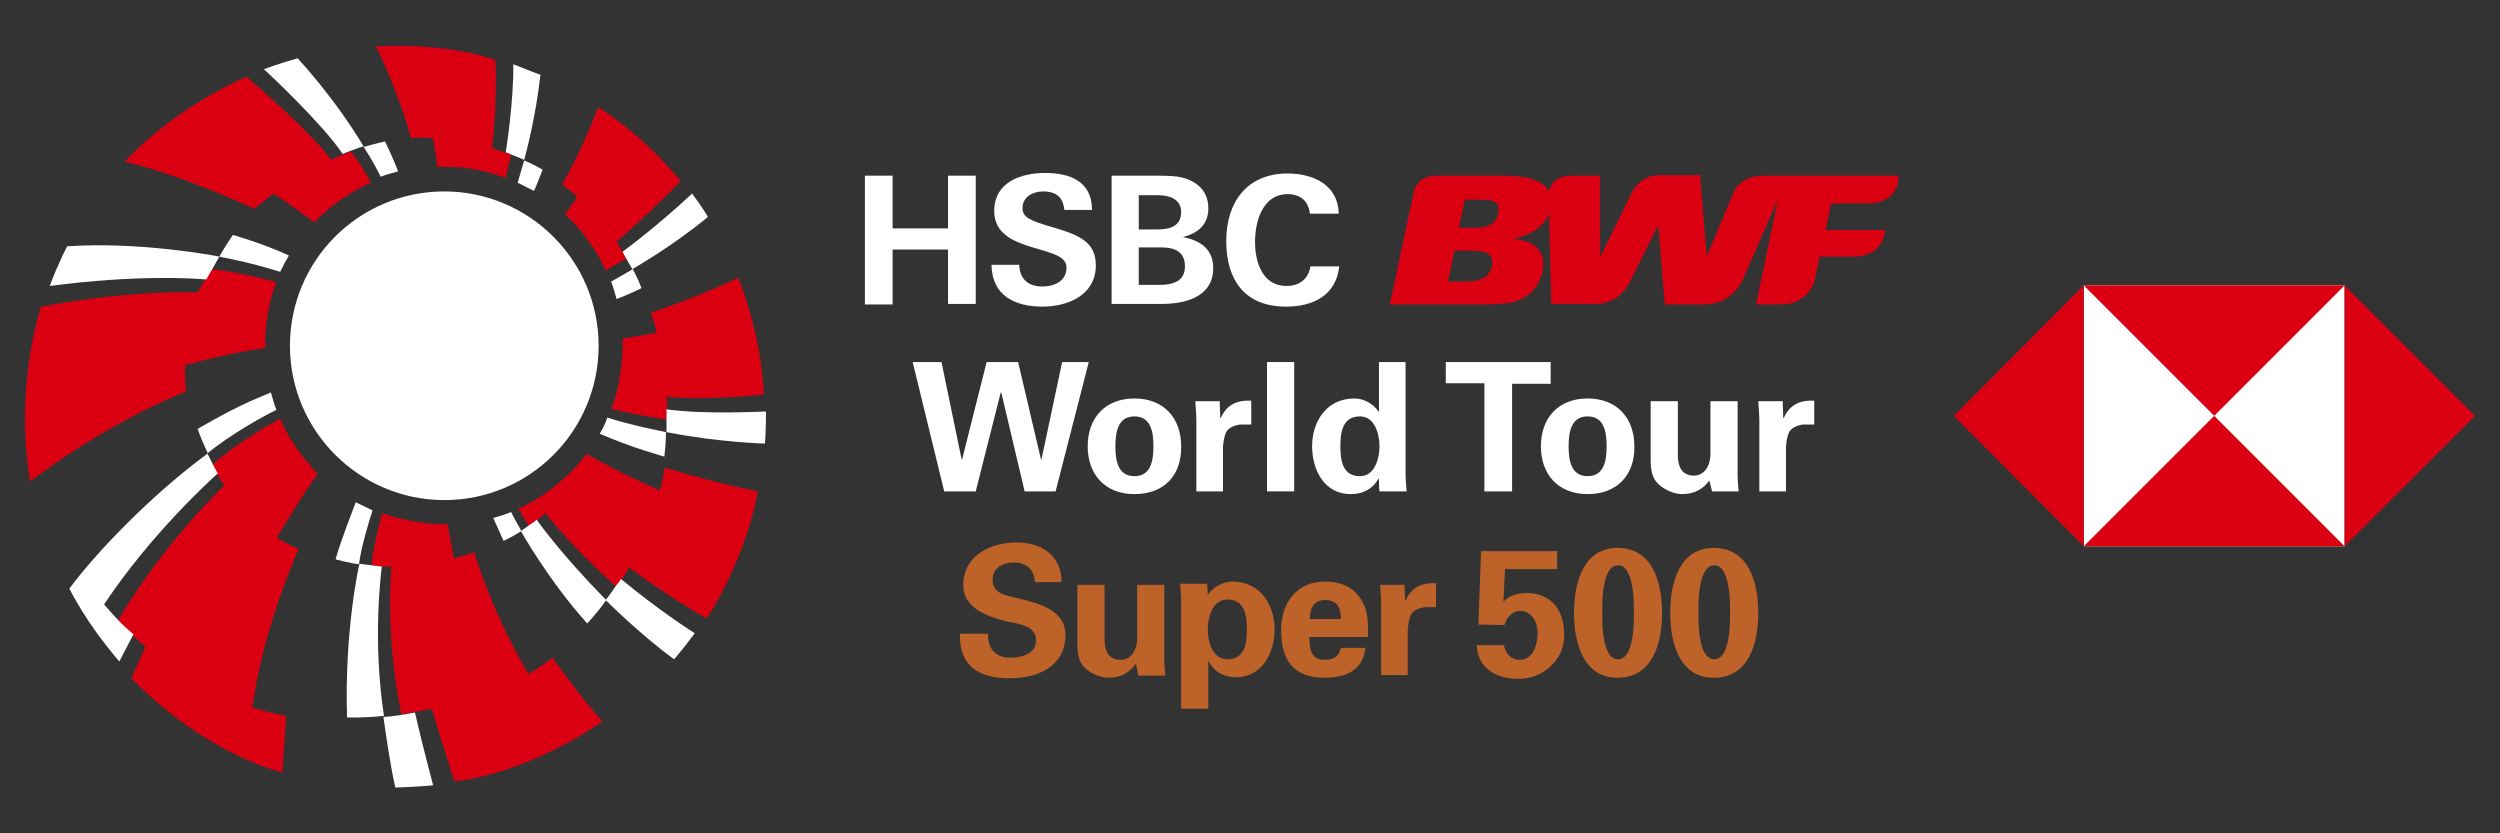 <?xml version="1.0" encoding="utf-8"?>
<!-- Generator: Adobe Illustrator 16.0.0, SVG Export Plug-In . SVG Version: 6.00 Build 0)  -->
<!DOCTYPE svg PUBLIC "-//W3C//DTD SVG 1.1//EN" "http://www.w3.org/Graphics/SVG/1.1/DTD/svg11.dtd">
<svg version="1.1" id="Layer_1" xmlns="http://www.w3.org/2000/svg" xmlns:xlink="http://www.w3.org/1999/xlink" x="0px" y="0px"
	 width="300px" height="100px" viewBox="0 0 300 100" enable-background="new 0 0 300 100" xml:space="preserve">
<rect x="0" y="0" width="300" height="100" fill="#333333" stroke="none"/>
<g>
	<rect x="250.051" y="34.251" fill="#FFFFFF" width="31.3" height="31.302"/>
	<g>
		<g>
			<polygon fill="#DB0011" points="297,49.902 281.351,34.251 281.351,65.553 			"/>
			<polygon fill="#DB0011" points="265.702,49.902 281.351,34.251 250.051,34.251 			"/>
			<polygon fill="#DB0011" points="234.466,49.902 250.051,65.553 250.051,34.251 			"/>
			<polygon fill="#DB0011" points="265.702,49.902 250.051,65.553 281.351,65.553 			"/>
		</g>
		<g>
			<g>
				<path fill="#DB0011" d="M227.815,21.079h-13.238h-0.652h-2.283c-2.934,0-3.649,2.087-3.649,2.087l-3.131,7.499h-0.065
					l-0.784-9.65h-4.89c-2.348,0-3.326,2.151-3.326,2.151l-3.716,7.564h-0.065v-9.651h-3.326c-2.216,0-2.673,1.239-2.805,1.892
					c-0.65-1.239-2.413-1.892-5.542-1.892h-7.891c-2.541,0-2.805,1.956-2.805,1.956l-2.867,13.499h11.151
					c3.259,0,4.304-0.326,5.477-1.174c0.782-0.588,1.436-1.564,1.695-2.805c0.522-2.673-1.305-3.717-3.391-3.847v-0.065
					c1.891-0.457,3.521-1.305,4.172-3.064l0.264,10.89h5.345c3.066,0,4.176-2.804,4.176-2.804l3.259-6.521h0.065l0.783,9.391h4.759
					c3.458,0,4.631-3.064,4.631-3.064l4.172-9.521l-2.608,12.585h2.871c3.65,0,4.173-3,4.173-3l0.586-2.739h4.108
					c3.131,0,3.588-2.412,3.588-2.412l0.195-0.782h-7.174l0.652-3.196h4.499c3.065,0,3.521-2.347,3.521-2.347L227.815,21.079z
					 M175.06,27.339l0.718-3.39h1.891c2.021,0,2.349,0.586,2.088,1.695c-0.195,1.043-0.913,1.694-2.804,1.694H175.06z
					 M173.755,33.796l0.784-3.718h1.891c2.217,0,2.869,0.587,2.608,1.826c-0.262,1.304-1.175,1.892-3.391,1.892H173.755z"/>
				<g>
					<g>
						<path fill="#FFFFFF" d="M113.764,29.947h-6.651v6.587h-3.326V21.079h3.326v6.326h6.651v-6.326h3.325v15.39h-3.325V29.947z"/>
						<path fill="#FFFFFF" d="M125.109,36.795c-3.325,0-6.064-1.305-6.129-5.021h3.325c0.065,1.63,0.979,2.608,2.804,2.608
							c1.369,0,2.869-0.652,2.869-2.217c0-1.174-1.043-1.565-2.738-2.087l-1.108-0.326c-2.413-0.717-4.825-1.63-4.825-4.434
							c0-3.456,3.194-4.565,6.129-4.565c3,0,5.608,1.043,5.608,4.435h-3.325c-0.131-1.435-0.914-2.217-2.544-2.217
							c-1.238,0-2.478,0.652-2.478,2.021c0,1.108,1.044,1.499,3.195,2.151l1.305,0.391c2.673,0.849,4.303,1.762,4.303,4.305
							C131.5,35.425,128.109,36.795,125.109,36.795z"/>
						<path fill="#FFFFFF" d="M133.391,21.079h5.348c1.695,0,2.348,0.065,3,0.195c1.892,0.457,3.261,1.631,3.261,3.718
							c0,1.956-1.239,2.999-3.065,3.456c2.087,0.391,3.652,1.435,3.652,3.717c0,3.521-3.456,4.304-6.131,4.304h-6.064V21.079z
							 M138.804,27.534c1.499,0,2.935-0.325,2.935-2.086c0-1.565-1.436-2.021-2.738-2.021h-2.349v4.108L138.804,27.534
							L138.804,27.534z M139.13,34.187c1.565,0,3.064-0.391,3.064-2.218c0-1.825-1.304-2.281-2.868-2.281h-2.675v4.499H139.13z"/>
						<path fill="#FFFFFF" d="M154.323,36.795c-4.955,0-7.173-3.195-7.173-7.891c0-4.629,2.478-8.085,7.368-8.085
							c3.066,0,6.066,1.369,6.13,4.825h-3.456c-0.195-1.566-1.175-2.348-2.674-2.348c-3,0-3.912,3.26-3.912,5.738
							c0,2.478,0.912,5.282,3.782,5.282c1.5,0,2.608-0.783,2.87-2.349h3.456C160.322,35.49,157.518,36.795,154.323,36.795z"/>
					</g>
				</g>
			</g>
			<g>
				<path fill="#FFFFFF" d="M118.394,43.446h3.782l2.738,11.673h0.065l2.478-11.673h3.196l-3.979,15.519h-3.717l-2.804-11.866
					h-0.066l-2.999,11.866h-3.782l-3.782-15.519h3.456l2.413,11.673h0.065L118.394,43.446z"/>
				<path fill="#FFFFFF" d="M136.13,59.293c-3.521,0-5.607-2.348-5.607-5.74c0-3.391,2.087-5.737,5.607-5.737
					c3.522,0,5.608,2.347,5.608,5.737C141.804,57.011,139.717,59.293,136.13,59.293z M136.13,57.141
					c1.957,0,2.282-1.824,2.282-3.588c0-1.759-0.325-3.586-2.282-3.586c-1.956,0-2.282,1.827-2.282,3.586
					C133.848,55.316,134.174,57.141,136.13,57.141z"/>
				<path fill="#FFFFFF" d="M146.367,48.206l0.066,1.956h0.064c0.718-1.694,2.087-2.151,3.652-2.086v2.868h-1.37
					c-0.521,0.065-1.238,0.327-1.564,0.784c-0.326,0.586-0.392,1.174-0.456,1.891v5.346h-3.196v-8.672
					c0-0.457-0.064-1.369-0.13-2.151h2.934V48.206z"/>
				<path fill="#FFFFFF" d="M155.302,43.446v15.519h-3.261V43.446H155.302z"/>
				<path fill="#FFFFFF" d="M165.475,43.446h3.195v13.369c0,0.716,0.065,1.433,0.131,2.149h-3.262
					c-0.064-0.52-0.064-1.043-0.064-1.499h-0.065c-0.716,1.24-1.891,1.827-3.324,1.827c-3.195,0-4.631-2.936-4.631-5.74
					c0-2.934,1.695-5.737,5.085-5.737c1.109,0,2.283,0.652,2.87,1.564h0.065V43.446L165.475,43.446z M163.193,57.141
					c1.759,0,2.346-2.088,2.346-3.588s-0.587-3.586-2.346-3.586c-2.088,0-2.35,1.891-2.35,3.586S161.105,57.141,163.193,57.141z"/>
				<path fill="#FFFFFF" d="M173.496,43.446h12.584v2.608h-4.629v12.91h-3.325V45.989h-4.63V43.446L173.496,43.446z"/>
				<path fill="#FFFFFF" d="M190.515,59.293c-3.521,0-5.607-2.348-5.607-5.74c0-3.391,2.086-5.737,5.607-5.737
					s5.608,2.347,5.608,5.737C196.188,57.011,194.036,59.293,190.515,59.293z M190.515,57.141c1.956,0,2.281-1.824,2.281-3.588
					c0-1.759-0.325-3.586-2.281-3.586s-2.281,1.827-2.281,3.586C188.233,55.316,188.559,57.141,190.515,57.141z"/>
				<path fill="#FFFFFF" d="M205.121,57.661c-0.717,0.979-1.695,1.632-3.325,1.632c-1.043,0-3.129-0.848-3.521-2.414
					c-0.195-0.652-0.195-1.367-0.195-1.695v-7.042h3.261v6.456c0,1.173,0.326,2.477,1.956,2.477c1.043,0,1.893-0.912,1.956-2.477
					v-6.456h3.261v8.869c0,0.65,0.065,1.304,0.13,1.954h-3.195L205.121,57.661z"/>
				<path fill="#FFFFFF" d="M213.925,48.206l0.066,1.956h0.063c0.718-1.694,2.086-2.151,3.653-2.086v2.868h-1.371
					c-0.521,0.065-1.237,0.327-1.564,0.784c-0.326,0.586-0.391,1.174-0.456,1.891v5.346h-3.195v-8.672
					c0-0.457-0.065-1.369-0.13-2.151h2.934V48.206z"/>
			</g>
		</g>
	</g>
	<g>
		<g>
			<g>
				<path fill="#FFFFFF" d="M53.314,22.971c10.173,0,18.52,8.281,18.52,18.519c0,10.239-8.282,18.521-18.52,18.521
					c-10.173,0-18.52-8.281-18.52-18.521C34.795,31.252,43.077,22.971,53.314,22.971"/>
			</g>
		</g>
	</g>
	<g>
		<g>
			<path fill="#DB0011" d="M41.186,18.536L41.186,18.536c-0.391,0.131-0.848,0.392-1.435,0.652
				c-2.607-3.587-10.173-9.978-10.173-9.978c-9.26,4.108-14.606,10.173-14.606,10.173c7.825,1.957,15.52,5.673,15.52,5.673
				c0.848-0.652,1.631-1.304,2.348-1.825c0.392,0.261,2.348,1.565,4.891,3.456c0.913-1.043,3.521-3.326,6.781-4.761
				c-0.064-0.131-0.651-1.369-2.347-3.717C41.772,18.275,41.381,18.471,41.186,18.536L41.186,18.536z"/>
		</g>
		<g>
			<path fill="#DB0011" d="M33.165,33.86c-4.499-1.239-7.825-1.565-7.825-1.565c-0.195,0.326-0.456,0.783-0.718,1.239
				c-0.455,0.783-0.978,1.565-0.912,1.565c0,0-6.978-0.456-18.781,1.695c0,0-3.26,9.455-1.304,20.998c0,0,8.282-6.586,18.715-10.825
				c0,0-0.195-1.174-0.13-3.13c5.542-1.565,9.26-2.022,9.65-2.087C31.73,39.468,32.187,36.338,33.165,33.86z"/>
		</g>
		<g>
			<path fill="#DB0011" d="M33.621,50.229c-0.064,0.064-4.76,2.543-8.151,5.542l0.587,1.108c0.262,0.457,0.522,0.914,0.848,1.369
				c-0.912,0.912-7.368,7.174-12.781,16.236c0,0,0.588,0.719,1.762,1.764c0.456,0.391,0.978,0.846,1.565,1.367l-1.696,3.781
				c9.391,9.457,18.129,11.283,18.129,11.283l0.455-6.781c-2.478-0.457-4.042-0.98-4.042-0.98s0.783-8.02,5.543-19.041
				c0,0-0.979-0.324-2.608-1.367c0.064-0.133,3.194-5.35,4.891-7.631C36.229,54.857,34.535,52.51,33.621,50.229z"/>
		</g>
		<g>
			<path fill="#DB0011" d="M66.291,78.92c-0.913,0.719-1.892,1.369-2.868,1.957c-0.131-0.195-3.849-6.195-6.521-14.609
				c0,0-0.848,0.328-2.413,0.719c-0.131-0.521-0.586-3.062-0.783-4.108c-2.282,0.132-6.193-0.586-7.824-1.304
				c-0.065,0.131-1.044,3.717-1.304,6.262l0,0c0,0,0.195,0,0.521,0.064c0.261,0,0.456,0.064,0.651,0.064c0,0,0.848,0.066,1.24,0.066
				c-0.066,0.455-0.783,8.217,1.173,17.672c0,0,0.782-0.131,1.108-0.197c0.131,0,0.261-0.064,0.392-0.064
				c0.848-0.131,1.76-0.328,2.151-0.391c1.174,4.041,2.739,8.738,2.739,8.738c9.65-1.24,17.737-7.238,17.737-7.238
				C70.073,84.201,66.291,78.92,66.291,78.92z"/>
		</g>
		<g>
			<path fill="#DB0011" d="M91.657,47.358c-0.261-7.303-3.064-14.02-3.064-14.02c-6.325,2.935-10.499,4.173-10.499,4.173
				c0.261,0.718,0.522,1.565,0.718,2.413l-4.108,0.717c0.131,1.892-0.326,6.064-1.369,8.412c2.413,0.652,6.717,1.305,6.717,1.305
				c0-0.456,0-0.913,0-1.305c0-0.521,0-0.978-0.066-1.434C84.876,48.076,91.657,47.358,91.657,47.358z"/>
		</g>
		<g>
			<path fill="#DB0011" d="M71.769,12.863c0,0-1.76,4.825-4.304,9.26l1.826,1.5l-1.5,2.086c1.695,1.5,3.848,4.238,4.891,6.782
				c0.326-0.196,0.783-0.522,1.174-0.718c0.717-0.391,1.305-0.782,1.305-0.782c-0.131-0.261-0.262-0.522-0.392-0.718
				c-0.261-0.456-0.522-0.848-0.782-1.238c0.13-0.131,3.651-3.13,7.694-7.304C81.615,21.666,77.769,16.645,71.769,12.863z"/>
		</g>
		<g>
			<path fill="#DB0011" d="M60.684,21.341l0.652-2.739l0,0c0,0-0.262-0.131-0.652-0.262l0,0c-0.392-0.13-0.979-0.325-1.631-0.586
				c0.065-0.652,0.652-5.934,0.392-10.563c0,0-5.413-2.087-14.346-1.631c0,0,2.542,4.956,4.238,11.021c0,0,0.848-0.131,2.608,0
				c0.065,0.391,0.392,1.956,0.521,3.456C55.467,19.905,57.88,20.362,60.684,21.341z"/>
		</g>
		<path fill="#DB0011" d="M79.725,56.098c-0.065,0.848-0.262,1.759-0.521,2.738c-0.065,0-4.565-1.891-8.804-4.369
			c-2.151,2.803-4.956,5.085-8.217,6.586c0.457,0.717,1.305,2.086,1.305,2.086c0.326-0.261,0.652-0.52,0.979-0.715
			c0.586-0.459,0.978-0.85,0.978-0.85s2.674,3.588,8.543,8.869l0,0c0.26-0.326,0.456-0.652,0.586-0.848l0,0
			c0.262-0.393,0.588-0.848,0.913-1.5c4.892,3.652,9.325,6.129,9.325,6.129c5.021-7.889,6.13-15.26,6.13-15.26
			C85.397,57.856,79.725,56.098,79.725,56.098z"/>
	</g>
	<g>
		<g>
			<g>
				<path fill="#FFFFFF" d="M33.621,32.621c0.326-0.652,0.652-1.305,1.043-1.956c-1.043-0.521-3.456-1.5-6.716-2.479
					c0,0-0.978,1.436-1.63,2.608c-0.587-0.13-9.651-1.825-18.259-1.238c0,0-1.108,2.086-2.087,4.761
					c10.368-1.37,17.28-0.914,18.78-0.783l0,0c0.261-0.456,0.521-0.913,0.717-1.239c0.327-0.586,0.522-0.912,0.849-1.5
					C26.514,30.861,29.709,31.383,33.621,32.621z"/>
			</g>
			<path fill="#FFFFFF" d="M14.189,74.42L14.189,74.42c-1.044-1.107-1.696-1.891-1.696-1.891
				c5.608-8.477,12.977-15.127,13.629-15.714l-0.587-1.108c-0.325-0.654-0.651-1.305-0.651-1.305
				c2.868-2.35,6.912-4.566,8.281-5.218c-0.261-0.652-0.456-1.369-0.652-2.086c-0.782,0.325-2.282,0.912-3.847,1.694
				c-2.152,1.043-4.956,2.674-4.956,2.674c0.326,0.914,0.652,1.695,1.238,2.936C18.102,59.424,11.45,66.4,8.32,70.639
				c1.956,3.781,4.435,6.912,6,8.738l1.694-3.262l0,0C14.842,75.139,14.189,74.42,14.189,74.42z"/>
			<g>
				<path fill="#FFFFFF" d="M45.815,67.965c-0.195,0-0.456,0-0.652-0.064c-0.326,0-0.521-0.064-0.521-0.064l0,0
					c-0.782-0.068-1.5-0.195-1.5-0.195c-0.064,0.127-1.825,8.084-1.499,18.453c0,0,2.217,0.064,4.434-0.195
					C44.707,76.963,45.686,69.141,45.815,67.965z"/>
				<path fill="#FFFFFF" d="M42.686,60.27c-0.456,1.24-1.826,4.695-2.412,6.848c0,0,1.629,0.455,2.804,0.588
					c0.26-2.088,1.238-5.281,1.63-6.457C44.056,60.924,43.337,60.597,42.686,60.27z"/>
				<g>
					<path fill="#FFFFFF" d="M51.945,94.113c0,0-1.239-4.629-2.151-8.607c-0.131,0-0.262,0.066-0.392,0.066
						c-0.326,0.064-1.109,0.195-1.109,0.195c-0.848,0.131-1.76,0.26-2.282,0.26c0,0,0.782,5.803,1.435,8.479
						c0,0,2.349-0.066,4.5-0.262V94.113z"/>
				</g>
			</g>
			<path fill="#FFFFFF" d="M59.184,62.16c0.261,0.522,0.912,2.021,1.238,2.74c0,0,0.914-0.391,2.152-1.174
				c-0.065-0.131-0.979-1.695-1.238-2.282C60.553,61.77,59.836,61.965,59.184,62.16z"/>
			<g>
				<path fill="#FFFFFF" d="M62.509,63.727c0.065,0.131,3.326,5.934,7.955,11.086c0,0,1.24-1.305,2.283-2.805
					c-5.087-5.15-7.955-9.064-8.348-9.652c-0.26,0.264-0.651,0.522-0.977,0.719C63.097,63.335,62.771,63.531,62.509,63.727z"/>
			</g>
			<path fill="#FFFFFF" d="M71.965,52.053c4.108,1.762,7.76,2.74,7.76,2.74c0.195-1.695,0.195-2.936,0.195-2.936
				s-4.891-0.977-7.043-1.76C72.682,50.75,72.355,51.402,71.965,52.053z"/>
			<g>
				<g>
					<path fill="#FFFFFF" d="M79.984,49.119c0,0.457,0,0.848,0,1.305s0,0.979,0,1.434c6.326,1.24,11.804,1.371,11.804,1.371
						c0.13-1.176,0.13-3.849,0.13-3.849C91.267,49.38,84.681,49.771,79.984,49.119z"/>
				</g>
			</g>
			<g>
				<g>
					<path fill="#FFFFFF" d="M83.05,23.231c-4.108,3.848-8.151,6.847-8.347,6.978c0.131,0.26,0.261,0.456,0.392,0.717
						c0.261,0.457,0.521,0.913,0.782,1.369c0,0,4.826-2.738,9.063-6.26C85.006,26.101,84.289,24.861,83.05,23.231z"/>
				</g>
				<g>
					<g>
						<path fill="#FFFFFF" d="M73.334,33.796c0.261,0.651,0.457,1.369,0.652,2.086c0.391-0.13,1.956-0.782,2.999-1.305
							c0,0-0.457-1.174-1.043-2.282L73.334,33.796z"/>
					</g>
				</g>
			</g>
			<g>
				<path fill="#FFFFFF" d="M62.9,19.254l-0.782,2.673c0.652,0.326,1.305,0.652,1.956,0.979c0.196-0.392,0.587-1.369,1.043-2.543
					C65.117,20.362,63.878,19.645,62.9,19.254z"/>
			</g>
			<g>
				<g>
					<path fill="#FFFFFF" d="M61.596,7.712c0.065,4.564-0.912,10.628-0.912,10.563l0,0c0.456,0.131,0.652,0.261,0.652,0.261l0,0
						c0,0,1.499,0.587,1.564,0.652c0.13-0.456,1.37-4.956,1.956-10.238C64.856,9.016,63.097,8.298,61.596,7.712z"/>
				</g>
			</g>
			<g>
				<path fill="#FFFFFF" d="M46.207,16.971c-0.652,0.131-2.544,0.652-2.544,0.652c-3.521-5.934-7.955-10.629-7.955-10.629
					c-2.087,0.587-3.651,1.174-4.043,1.304c0.521,0.457,7.108,6.652,9.456,10.173l0,0c0.195-0.064,0.586-0.261,0.978-0.391
					c0.717-0.262,1.5-0.521,1.5-0.521c1.108,1.695,1.761,2.999,2.087,3.651c0.652-0.262,1.369-0.457,2.086-0.652
					C47.25,19.123,46.207,16.971,46.207,16.971z"/>
			</g>
		</g>
		<g>
			<path fill="#FFFFFF" d="M73.855,70.377L73.855,70.377c-0.521,0.783-1.174,1.631-1.174,1.631c0.065,0.066,4.173,4.174,8.217,7.107
				c0,0,1.174-1.367,2.478-3.131c-0.457-0.26-4.564-2.932-8.868-6.52l0,0C74.377,69.727,74.116,70.051,73.855,70.377z"/>
		</g>
	</g>
	<g>
		<g>
			<g>
				<path fill="#BD6228" d="M124.197,69.855c-0.131-1.564-0.979-2.348-2.608-2.348c-1.239,0-2.479,0.652-2.479,2.023
					c0,1.695,1.5,1.891,2.869,2.217c2.348,0.586,5.869,1.305,5.869,4.434c0,3.848-3.391,5.215-6.717,5.215
					c-3.521,0-6.064-1.367-5.934-5.344h3.391c-0.13,1.695,0.849,2.867,2.608,2.867c1.304,0,3.13-0.391,3.13-2.086
					c0-1.826-2.217-1.957-3.587-2.281c-2.151-0.523-5.151-1.568-5.151-4.307c0-3.586,3.261-5.15,6.456-5.15
					c3,0,5.348,1.631,5.348,4.76H124.197z"/>
				<path fill="#BD6228" d="M136.325,79.639c-0.717,0.977-1.694,1.693-3.325,1.693c-1.108,0-3.194-0.848-3.521-2.412
					c-0.196-0.652-0.196-1.369-0.196-1.695v-7.043h3.261v6.521c0,1.174,0.325,2.479,1.956,2.479c1.044,0,1.892-0.914,1.956-2.479
					v-6.521h3.261v8.934c0,0.652,0.064,1.305,0.131,1.957h-3.261L136.325,79.639z"/>
				<path fill="#BD6228" d="M144.934,71.355L144.934,71.355c0.652-0.912,1.826-1.564,2.935-1.564c3.392,0,5.086,2.803,5.086,5.738
					c0,2.805-1.499,5.74-4.63,5.74c-1.369,0-2.608-0.588-3.261-1.893h-0.064v5.674h-3.261V72.203c0-0.717-0.065-1.434-0.131-2.152
					h3.261L144.934,71.355z M147.281,79.115c2.087,0,2.347-1.891,2.347-3.586s-0.26-3.586-2.347-3.586
					c-1.761,0-2.348,2.086-2.348,3.586S145.521,79.115,147.281,79.115z"/>
				<path fill="#BD6228" d="M157.127,76.443c0,1.434,0.195,2.738,1.826,2.738c1.109,0,1.695-0.391,1.957-1.434h2.934
					c-0.26,2.672-2.346,3.584-4.891,3.584c-3.717,0-5.217-2.086-5.217-5.738c0-3.26,1.891-5.803,5.217-5.803
					c2.022,0,3.718,0.717,4.631,2.607c0.325,0.586,0.455,1.24,0.521,1.957c0.066,0.652,0.066,1.369,0.066,2.088H157.127z
					 M160.91,74.289c0-1.172-0.325-2.281-1.891-2.281c-1.502,0-1.827,1.109-1.827,2.281H160.91z"/>
				<path fill="#BD6228" d="M168.538,70.117l0.067,1.957h0.064c0.718-1.697,2.086-2.152,3.651-2.088v2.869h-1.37
					c-0.521,0.066-1.236,0.324-1.563,0.783c-0.327,0.586-0.391,1.238-0.457,1.955v5.412h-3.196v-8.672
					c0-0.457-0.064-1.369-0.128-2.152h2.932V70.117z"/>
				<path fill="#BD6228" d="M180.472,77.289c0.065,1.045,0.85,1.893,1.893,1.893c1.629,0,2.151-1.893,2.151-3.197
					c0-1.236-0.651-2.672-2.086-2.672c-0.979,0-1.631,0.781-1.893,1.695l-3.129-0.064l0.325-8.805h9.13v2.152h-6.26l-0.195,3.912
					c0.718-0.717,1.694-1.043,2.737-1.043c2.675,0,4.565,1.629,4.565,5.15c0,2.74-2.413,5.154-5.477,5.154
					c-2.608,0-4.892-1.176-5.021-4.045h3.259V77.289z"/>
				<path fill="#BD6228" d="M194.101,81.332c-4.108,0-5.217-4.172-5.217-7.76c0-3.65,1.108-7.824,5.217-7.824
					c4.239,0,5.349,4.174,5.349,7.824C199.449,77.16,198.34,81.332,194.101,81.332z M194.166,67.836
					c-2.086,0-1.891,5.281-1.891,5.672s-0.195,5.607,1.891,5.607c2.088,0,1.893-5.281,1.893-5.607
					C196.059,73.18,196.254,67.836,194.166,67.836z"/>
				<path fill="#BD6228" d="M205.644,81.332c-4.108,0-5.218-4.172-5.218-7.76c0-3.65,1.109-7.824,5.218-7.824
					c4.239,0,5.348,4.174,5.348,7.824C210.991,77.16,209.883,81.332,205.644,81.332z M205.709,67.836
					c-2.088,0-1.893,5.281-1.893,5.672s-0.195,5.607,1.893,5.607c2.086,0,1.891-5.281,1.891-5.607
					C207.6,73.18,207.795,67.836,205.709,67.836z"/>
			</g>
		</g>
	</g>
</g>
</svg>
